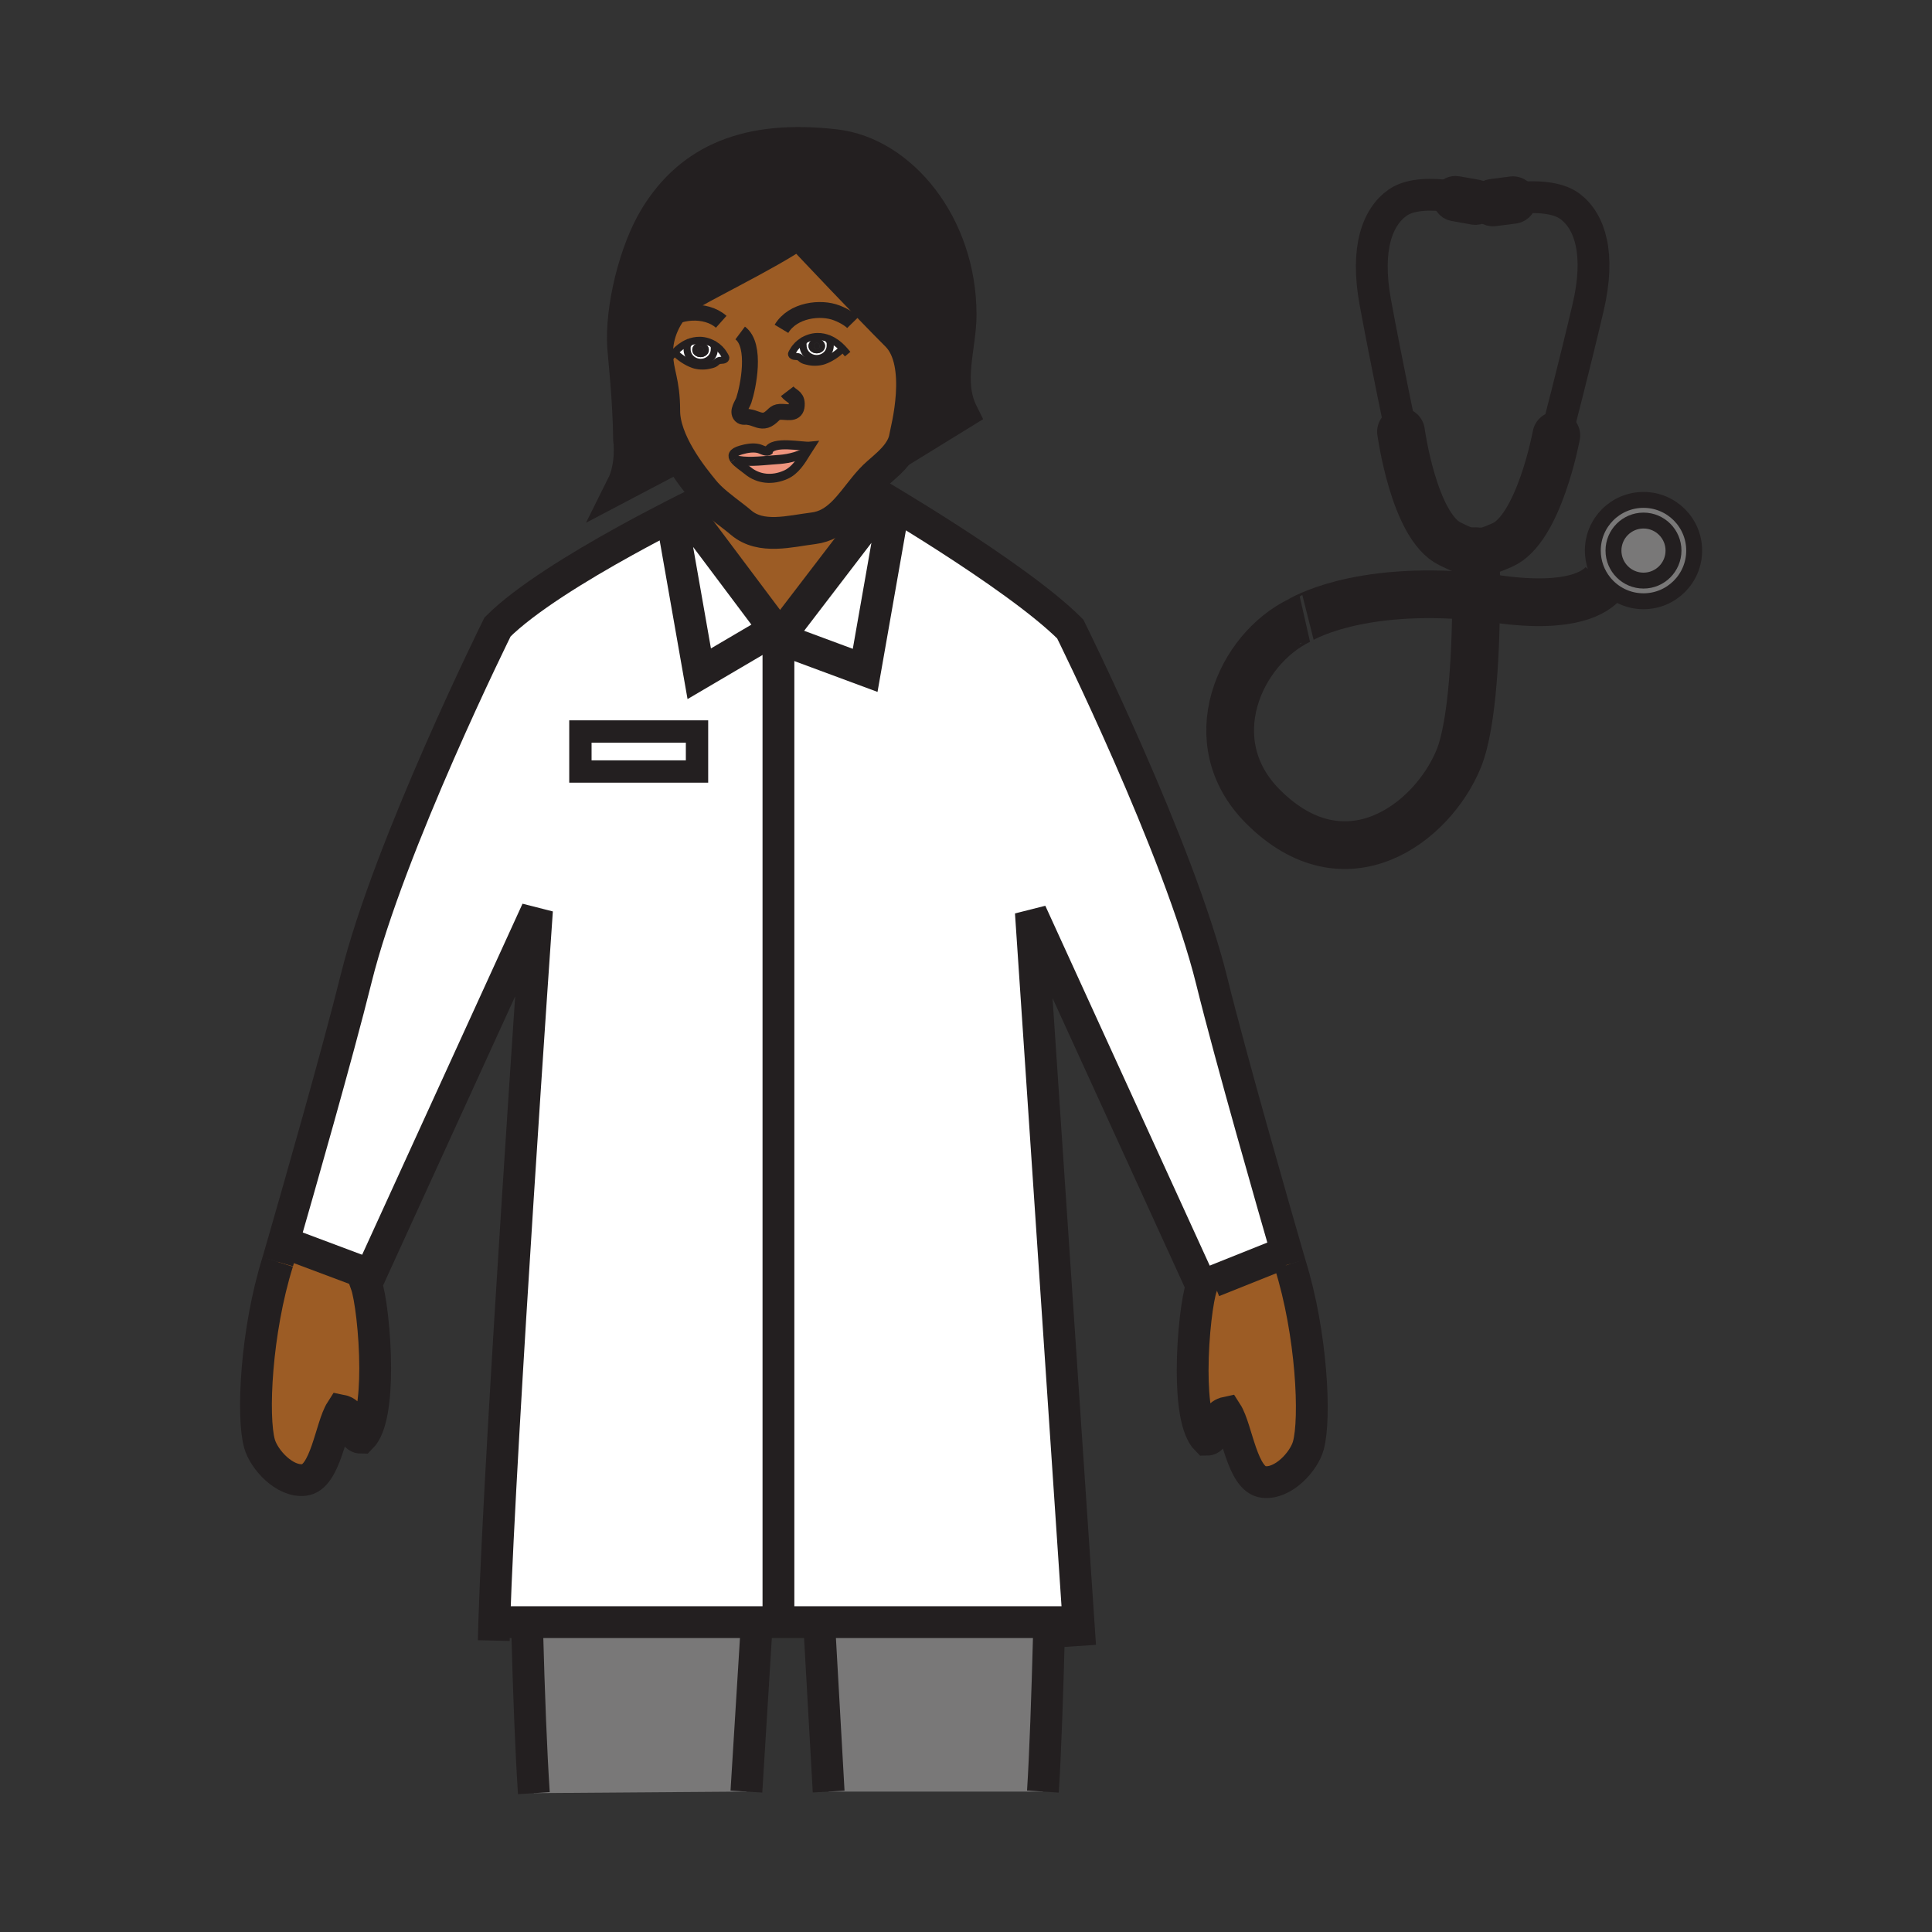 <?xml version="1.0" encoding="iso-8859-1"?>
<!-- Generator: Adobe Illustrator 12.0.1, SVG Export Plug-In . SVG Version: 6.00 Build 51448)  -->
<!DOCTYPE svg PUBLIC "-//W3C//DTD SVG 1.1//EN" "http://www.w3.org/Graphics/SVG/1.1/DTD/svg11.dtd">
<svg  version="1.1" id="Layer_1" xmlns="http://www.w3.org/2000/svg" xmlns:xlink="http://www.w3.org/1999/xlink" width="850.394" height="850.394"
	 viewBox="0 0 850.394 850.394" style="overflow:visible;enable-background:new 0 0 850.394 850.394;" xml:space="preserve">
<rect x="0" y="0" width="850.394" height="850.394" fill="#333333" stroke="none"/>
<g id="XMLID_1_">
	<g>
		<path style="fill:#FFFFFF;" d="M332.9,714.01H232h-10.47l-3.97-0.12c2.57-79.83,18.8-313.2,18.8-313.2l-73.4,160.66L160,560
			l-32-12l-3.43-0.61c6.36-22.06,24.09-83.92,32.19-116.649C171.22,372.33,219,275.96,219,275.96
			c12.17-12.16,35.6-26.48,55.99-37.75c7.52-4.16,14.64-7.9,20.61-10.97l12.18,69.32l33.25-19.55l2.9,2.22l-1.29,1.69v433.09H332.9z
			 M306.8,339.59v-17.61h-51.33v17.61H306.8z"/>
		<path style="fill:#9C5C25;" d="M567.84,556.36c9.561,30.489,11.37,68.069,8.03,79.979c-1.96,7.04-11.07,16.98-19.67,15.97
			c-9.5-1.029-11.69-23.43-16.28-30.569c-7.189,1.5-3.5,11.979-8.81,11.979c-4.61-4.59-6.15-17.25-6.15-30.5
			c0-15.63,2.15-32.09,3.97-37.06L534,564l30-12l2.34-0.8C567.3,554.5,567.84,556.36,567.84,556.36z"/>
		<path style="fill:#797878;" d="M234.98,789.27c-1.21-18.699-2.14-42.289-2.98-73.27v-1.99h100.9v4.03l-4.36,70.55L234.98,789.27z"
			/>
		<path style="fill:#FFFFFF;" d="M566.34,551.2L564,552l-30,12l-5.07,2.16L453.74,401.59l20.97,312.21l-3.1,0.21h-9.88H360.77
			h-18.13V280.92l38.17,14.15l12.18-69.32l1.8-2.94c6.1,3.7,13.61,8.34,21.63,13.49c19.72,12.68,42.5,28.39,54.66,40.56
			c0,0,47.8,96.37,62.25,154.78C541.8,465.95,560.87,532.27,566.34,551.2z"/>
		<path style="fill:#9C5C25;" d="M122.24,555.44c0,0,0.86-2.971,2.33-8.051L128,548l32,12l2.96,1.35l-1.78,3.91
			c1.81,4.98,3.96,21.4,3.96,37.021c0,13.27-1.55,25.95-6.16,30.55c-5.28,0-1.62-10.51-8.84-11.97
			c-4.57,7.12-6.75,29.52-16.26,30.56c-8.57,1.021-17.69-8.96-19.66-15.97C110.87,623.53,112.67,585.96,122.24,555.44z"/>
		<path style="fill:#EF947D;" d="M338.17,198.48c1.88-4.73,14.95-1.72,18.44-2.07c-0.56,0.85-1.11,1.75-1.68,2.66
			c-6.68,3.03-10.54,3.06-15.28,3.42c-4.69,0.38-11.64,1.17-16.33-0.21h-0.01c-1.2-1.59-1.01-3.1,2.81-4.2
			c2.38-0.69,5.22-1.23,7.67-0.66C335.09,197.71,336.99,198.97,338.17,198.48z"/>
		<path style="fill:#EF947D;" d="M354.93,199.07c-2.39,3.91-4.9,8.04-9.16,9.92c-5.78,2.54-11.96,2.04-16.71-1.89
			c-1.75-1.45-4.5-3.18-5.74-4.82c4.69,1.38,11.64,0.59,16.33,0.21C344.39,202.13,348.25,202.1,354.93,199.07z"/>
		<path style="fill:#FFFFFF;" d="M380.81,295.07l-38.17-14.15l1.29-1.69l43.2-56.46l1.88-3.45c1.73,1.04,3.67,2.2,5.78,3.49
			l-1.8,2.94L380.81,295.07z"/>
		<path style="fill:#FFFFFF;" d="M301.46,224.26l39.57,52.75l-33.25,19.55l-12.18-69.32C297.7,226.16,299.67,225.16,301.46,224.26z"
			/>
		<rect x="255.47" y="321.98" style="fill:#FFFFFF;" width="51.33" height="17.61"/>
		<path style="fill:#797878;" d="M461.73,714.01v4.83c-0.73,27.36-1.631,53.38-2.681,69.75h-94.31l-3.97-70.46v-4.12H461.73z"/>
		<path style="fill:#797878;" d="M723.41,229.13c7.29,0,13.2,5.92,13.2,13.21c0,7.3-5.91,13.22-13.2,13.22
			c-7.3,0-13.22-5.92-13.22-13.22C710.19,235.05,716.11,229.13,723.41,229.13z"/>
		<path style="fill:#797878;" d="M706,256.29c-3.07-3.82-4.9-8.67-4.9-13.95c0-12.32,9.98-22.3,22.311-22.3
			c12.31,0,22.3,9.98,22.3,22.3c0,12.33-9.99,22.31-22.3,22.31C716.36,264.65,710.08,261.39,706,256.29z M736.61,242.34
			c0-7.29-5.91-13.21-13.2-13.21c-7.3,0-13.22,5.92-13.22,13.21c0,7.3,5.92,13.22,13.22,13.22
			C730.7,255.56,736.61,249.64,736.61,242.34z"/>
		<path style="fill:#FFFFFF;" d="M363.16,152.33c0-1.77-1.65-3.2-3.65-3.2c-2.02,0-3.64,1.43-3.64,3.2s1.62,3.19,3.64,3.19
			C361.51,155.52,363.16,154.1,363.16,152.33z M364.89,149.7c0.65,0.92,0.54,1.23,0.54,2.4c0,3.17-2.68,5.71-5.98,5.71
			c-3.3,0-5.97-2.54-5.97-5.71c0-0.86-0.25-0.79,0.13-1.52l-0.3-0.49c1.93-1.2,4.18-1.91,6.4-1.96c1.92-0.05,3.72,0.35,5.39,1.07
			L364.89,149.7z"/>
		<path style="fill:#FFFFFF;" d="M349.21,154.25c0.95-1.67,2.4-3.1,4.1-4.16l0.3,0.49c-0.38,0.73-0.13,0.66-0.13,1.52
			c0,3.17,2.67,5.71,5.97,5.71c3.3,0,5.98-2.54,5.98-5.71c0-1.17,0.11-1.48-0.54-2.4l0.21-0.5c2.22,0.94,4.21,2.45,5.9,4.25
			l-0.12,0.11c-2.35,2.19-5.08,4.14-8.21,5.25c-1.9,0.67-4.52,0.8-6.51,0.39c-0.84-0.18-1.88-0.39-2.65-0.75
			c-0.66-0.3-1.22-1.01-1.83-1.3c-0.92-0.42-1.94-0.03-2.8-0.58C347.88,155.96,348.64,155.27,349.21,154.25z"/>
		<path style="fill:#FFFFFF;" d="M308.17,149.8c2.21,0.05,4.46,0.77,6.39,1.97l-0.3,0.48c0.38,0.74,0.14,0.66,0.14,1.53
			c0,3.15-2.67,5.7-5.97,5.7c-3.31,0-5.99-2.55-5.99-5.7c0-1.18-0.11-1.49,0.54-2.4l-0.2-0.52
			C304.45,150.15,306.25,149.76,308.17,149.8z M308.37,150.79c-2.02,0-3.66,1.45-3.66,3.21c0,1.77,1.64,3.2,3.66,3.2
			c2.01,0,3.63-1.43,3.63-3.2C312,152.24,310.38,150.79,308.37,150.79z"/>
		<path style="fill:#FFFFFF;" d="M302.44,153.78c0,3.15,2.68,5.7,5.99,5.7c3.3,0,5.97-2.55,5.97-5.7c0-0.87,0.24-0.79-0.14-1.53
			l0.3-0.48c1.71,1.05,3.16,2.48,4.1,4.15c0.58,1.01,1.33,1.72,0.34,2.33c-0.86,0.53-1.89,0.15-2.81,0.58
			c-0.61,0.29-1.17,0.99-1.82,1.3c-0.78,0.36-1.83,0.57-2.66,0.74c-1.99,0.41-4.6,0.29-6.51-0.39c-3.14-1.12-5.86-3.07-8.21-5.24
			l-0.13-0.12c1.71-1.8,3.69-3.32,5.92-4.26l0.2,0.52C302.33,152.29,302.44,152.6,302.44,153.78z"/>
		<path style="fill:#9C5C25;" d="M389.01,219.32l-1.88,3.45l-43.2,56.46l-2.9-2.22l-39.57-52.75c5.91-2.98,9.96-4.92,11-5.42
			c4.21,4.1,9.43,7.55,13.77,11.23c8.77,7.43,21.61,3.71,31.82,2.46c10.6-1.3,16.13-10.36,22.54-18.18
			C381.8,215.04,384.79,216.79,389.01,219.32z"/>
		<path style="fill:#9C5C25;" d="M371,153.45c-1.69-1.8-3.68-3.31-5.9-4.25c-1.67-0.72-3.47-1.12-5.39-1.07
			c-2.22,0.05-4.47,0.76-6.4,1.96c-1.7,1.06-3.15,2.49-4.1,4.16c-0.57,1.02-1.33,1.71-0.33,2.32c0.86,0.55,1.88,0.16,2.8,0.58
			c0.61,0.29,1.17,1,1.83,1.3c0.77,0.36,1.81,0.57,2.65,0.75c1.99,0.41,4.61,0.28,6.51-0.39c3.13-1.11,5.86-3.06,8.21-5.25
			L371,153.45z M356.61,196.41c-3.49,0.35-16.56-2.66-18.44,2.07c-1.18,0.49-3.08-0.77-4.38-1.06c-2.45-0.57-5.29-0.03-7.67,0.66
			c-3.82,1.1-4.01,2.61-2.81,4.2h0.01c1.24,1.64,3.99,3.37,5.74,4.82c4.75,3.93,10.93,4.43,16.71,1.89
			c4.26-1.88,6.77-6.01,9.16-9.92C355.5,198.16,356.05,197.26,356.61,196.41z M296.86,155.12l0.13,0.12
			c2.35,2.17,5.07,4.12,8.21,5.24c1.91,0.68,4.52,0.8,6.51,0.39c0.83-0.17,1.88-0.38,2.66-0.74c0.65-0.31,1.21-1.01,1.82-1.3
			c0.92-0.43,1.95-0.05,2.81-0.58c0.99-0.61,0.24-1.32-0.34-2.33c-0.94-1.67-2.39-3.1-4.1-4.15c-1.93-1.2-4.18-1.92-6.39-1.97
			c-1.92-0.04-3.72,0.35-5.39,1.06C300.55,151.8,298.57,153.32,296.86,155.12z M312.46,218.84c-1.08-1.06-2.1-2.15-3.01-3.31
			c-1.53-1.92-6.42-7.69-10.58-14.87c-3.51-6.06-6.5-13.13-6.5-19.74c0-13.16-2.91-16.3-3.12-25.05c-0.11-4.41,0.85-8.93,2.69-13.05
			c2.04-4.59,5.17-8.68,9.1-11.57c5.74-4.23,37.01-19.14,50.39-28.52c0.2,0.43,0.53,0.71,0.99,0.84
			c4.87,5.17,29.2,30.97,42.36,44.12c12.27,12.29,3.91,42.4,3.66,44.25c-0.38,2.76-1.55,5.18-3.14,7.39
			c-2.4,3.32-5.77,6.15-8.96,8.92c-2.07,1.8-3.95,3.9-5.75,6.1c-6.41,7.82-11.94,16.88-22.54,18.18
			c-10.21,1.25-23.05,4.97-31.82-2.46C321.89,226.39,316.67,222.94,312.46,218.84z"/>
		<path style="fill:#231F20;" d="M351.43,102.73c-13.38,9.38-44.65,24.29-50.39,28.52c-3.93,2.89-7.06,6.98-9.1,11.57
			c-1.84,4.12-2.8,8.64-2.69,13.05c0.21,8.75,3.12,11.89,3.12,25.05c0,6.61,2.99,13.68,6.5,19.74l-24.95,13.12
			c4.56-9.12,2.98-20.38,2.98-20.38c-0.18-17.33-2.3-36.25-2.59-40.33c-1.22-17,5.09-42.81,14.25-57.72
			c15.42-25.12,40.54-35.94,79.25-31.43c28.75,3.36,55.02,34.8,55.02,74.66c0,13.95-6.21,29.39,0.78,43.32l-28.31,17.43
			c1.59-2.21,2.76-4.63,3.14-7.39c0.25-1.85,8.61-31.96-3.66-44.25c-13.16-13.15-37.49-38.95-42.36-44.12
			c-0.57-0.6-0.87-0.92-0.87-0.92C351.51,102.68,351.47,102.71,351.43,102.73z"/>
		<path style="fill:#231F20;" d="M359.51,150.91c0.72,0,1.3,0.63,1.3,1.42c0,0.78-0.58,1.42-1.3,1.42c-0.72,0-1.31-0.64-1.31-1.42
			C358.2,151.54,358.79,150.91,359.51,150.91z"/>
		<path style="fill:#231F20;" d="M360.81,152.33c0-0.79-0.58-1.42-1.3-1.42c-0.72,0-1.31,0.63-1.31,1.42c0,0.78,0.59,1.42,1.31,1.42
			C360.23,153.75,360.81,153.11,360.81,152.33z M359.51,149.13c2,0,3.65,1.43,3.65,3.2s-1.65,3.19-3.65,3.19
			c-2.02,0-3.64-1.42-3.64-3.19S357.49,149.13,359.51,149.13z"/>
		<path style="fill:#231F20;" d="M308.37,155.43c-0.74,0-1.32-0.65-1.32-1.43c0-0.79,0.58-1.42,1.32-1.42c0.71,0,1.3,0.63,1.3,1.42
			C309.67,154.78,309.08,155.43,308.37,155.43z"/>
		<path style="fill:#231F20;" d="M308.37,157.2c-2.02,0-3.66-1.43-3.66-3.2c0-1.76,1.64-3.21,3.66-3.21c2.01,0,3.63,1.45,3.63,3.21
			C312,155.77,310.38,157.2,308.37,157.2z M307.05,154c0,0.78,0.58,1.43,1.32,1.43c0.71,0,1.3-0.65,1.3-1.43
			c0-0.79-0.59-1.42-1.3-1.42C307.63,152.58,307.05,153.21,307.05,154z"/>
	</g>
	<g>
		<path style="fill:none;stroke:#231F20;stroke-width:14;" d="M122.24,555.44c0,0,0.86-2.971,2.33-8.051
			c6.36-22.06,24.09-83.92,32.19-116.649C171.22,372.33,219,275.96,219,275.96c12.17-12.16,35.6-26.48,55.99-37.75
			c7.52-4.16,14.64-7.9,20.61-10.97c2.1-1.08,4.07-2.08,5.86-2.98c5.91-2.98,9.96-4.92,11-5.42c0.18-0.09,0.27-0.13,0.27-0.13"/>
		<path style="fill:none;stroke:#231F20;stroke-width:14;" d="M217.34,722.12c0.06-2.521,0.13-5.271,0.22-8.23
			c2.57-79.83,18.8-313.2,18.8-313.2l-73.4,160.66l-1.78,3.91c1.81,4.98,3.96,21.4,3.96,37.021c0,13.27-1.55,25.95-6.16,30.55
			c-5.28,0-1.62-10.51-8.84-11.97c-4.57,7.12-6.75,29.52-16.26,30.56c-8.57,1.021-17.69-8.96-19.66-15.97
			c-3.35-11.92-1.55-49.49,8.02-80.01"/>
		<path style="fill:none;stroke:#231F20;stroke-width:14;" d="M234.98,789.27c-1.21-18.699-2.14-42.289-2.98-73.27"/>
		<path style="fill:none;stroke:#231F20;stroke-width:14;" d="M567.84,556.36c0,0-0.54-1.86-1.5-5.16
			c-5.47-18.931-24.54-85.25-33.01-119.561c-14.45-58.41-62.25-154.78-62.25-154.78c-12.16-12.17-34.94-27.88-54.66-40.56
			c-8.02-5.15-15.53-9.79-21.63-13.49c-2.11-1.29-4.05-2.45-5.78-3.49c-4.22-2.53-7.21-4.28-8.42-4.97C380.2,214.12,380,214,380,214
			"/>
		<path style="fill:none;stroke:#231F20;stroke-width:14;" d="M475.43,724.47l-0.72-10.67l-20.97-312.21l75.189,164.57
			c-1.819,4.97-3.97,21.43-3.97,37.06c0,13.25,1.54,25.91,6.15,30.5c5.31,0,1.62-10.479,8.81-11.979
			c4.59,7.14,6.78,29.54,16.28,30.569c8.6,1.011,17.71-8.93,19.67-15.97c3.34-11.91,1.53-49.49-8.03-79.979"/>
		<path style="fill:none;stroke:#231F20;stroke-width:14;" d="M459.05,788.59c1.05-16.37,1.95-42.39,2.681-69.75"/>
		<line style="fill:none;stroke:#231F20;stroke-width:14;" x1="332.9" y1="718.04" x2="328.54" y2="788.59"/>
		<line style="fill:none;stroke:#231F20;stroke-width:14;" x1="364.74" y1="788.59" x2="360.77" y2="718.13"/>
		<polyline style="fill:none;stroke:#231F20;stroke-width:14;" points="221.53,714.01 232,714.01 332.9,714.01 342.64,714.01 
			360.77,714.01 461.73,714.01 471.61,714.01 		"/>
		<polyline style="fill:none;stroke:#231F20;stroke-width:14;" points="301.46,224.26 341.03,277.01 307.78,296.56 295.6,227.24 		
			"/>
		<line style="fill:none;stroke:#231F20;stroke-width:14;" x1="342.64" y1="280.92" x2="342.64" y2="714.01"/>
		<polyline style="fill:none;stroke:#231F20;stroke-width:14;" points="387.13,222.77 343.93,279.23 342.64,280.92 380.81,295.07 
			392.99,225.75 		"/>
		<rect x="255.47" y="321.98" style="fill:none;stroke:#231F20;stroke-width:9.834;" width="51.33" height="17.61"/>
		<line style="fill:none;stroke:#231F20;stroke-width:14;" x1="128" y1="548" x2="160" y2="560"/>
		<line style="fill:none;stroke:#231F20;stroke-width:14;" x1="564" y1="552" x2="534" y2="564"/>
		<path style="fill:none;stroke:#231F20;stroke-width:14;" d="M642.07,87.06c0,0-1.851-0.43-4.66-0.79
			c-5.91-0.79-16.061-1.33-22.11,2.85c-8.91,6.18-14.34,20.06-9.939,43.93c4.909,26.66,11.31,56.95,11.31,56.95"/>
		<path style="fill:none;stroke:#231F20;stroke-width:21;stroke-linecap:round;" d="M616.67,190c0,0,5.66,41.76,21.63,49.42
			c5.5,2.64,6.57,3.27,11.34,3.28"/>
		<path style="fill:none;stroke:#231F20;stroke-width:21;" d="M649.76,262.6c3.271,0.31,6.66,0.7,10.16,1.18
			c31.76,4.33,42.561-3.14,46.08-7.49c0.1-0.13,0.19-0.24,0.28-0.36"/>
		<path style="fill:none;stroke:#231F20;stroke-width:21;" d="M649.76,262.6c-0.1,20.63-1.279,55.74-7.74,71.47
			c-11.67,28.37-49.869,57.18-86.079,20.98c-28.641-28.64-10.29-69.31,16.14-82.01C572.08,273.04,596.43,257.52,649.76,262.6z"/>
		<path style="fill:none;stroke:#231F20;stroke-width:21;" d="M649.62,246.62c0,0,0.18,6.44,0.14,15.98"/>
		<path style="fill:none;stroke:#231F20;stroke-width:7;stroke-linecap:round;" d="M736.61,242.34c0,7.3-5.91,13.22-13.2,13.22
			c-7.3,0-13.22-5.92-13.22-13.22c0-7.29,5.92-13.21,13.22-13.21C730.7,229.13,736.61,235.05,736.61,242.34z"/>
		<path style="fill:none;stroke:#231F20;stroke-width:7;stroke-linecap:round;" d="M745.71,242.34c0,12.33-9.99,22.31-22.3,22.31
			c-7.05,0-13.33-3.26-17.41-8.36c-3.07-3.82-4.9-8.67-4.9-13.95c0-12.32,9.98-22.3,22.311-22.3
			C735.72,220.04,745.71,230.02,745.71,242.34z"/>
		<path style="fill:none;stroke:#231F20;stroke-width:13.112;stroke-linecap:round;" d="M652.85,89c0,0.2-0.01,0.4-0.05,0.6
			c-0.33,1.87-2.109,3.11-3.979,2.78l-8.79-1.57c-1.86-0.33-3.101-2.11-2.771-3.97c0.03-0.2,0.09-0.39,0.15-0.57
			c0.49-1.36,1.78-2.26,3.229-2.26c0.19,0,0.4,0.01,0.601,0.05l8.779,1.56C651.69,85.91,652.85,87.37,652.85,89z"/>
		<path style="fill:none;stroke:#231F20;stroke-width:14;" d="M664.55,87.6c0,0,1.86-0.34,4.681-0.58
			c5.939-0.5,16.109-0.57,21.96,3.91c8.619,6.59,13.369,20.72,7.85,44.34c-6.17,26.41-14.01,56.36-14.01,56.36"/>
		<path style="fill:none;stroke:#231F20;stroke-width:21;stroke-linecap:round;" d="M685.03,191.63c0,0-7.63,41.44-23.94,48.34
			c-5.55,2.34-6.68,2.93-11.28,2.73c-0.06,0-0.109,0-0.17,0c-0.06,0-0.13-0.01-0.199-0.01"/>
		<path style="fill:none;stroke:#231F20;stroke-width:14;stroke-linecap:round;" d="M653.68,89.03c-0.01,0.2,0,0.4,0.03,0.6
			c0.25,1.88,1.96,3.21,3.84,2.96l8.86-1.14c1.88-0.25,3.2-1.97,2.95-3.84c-0.03-0.2-0.07-0.4-0.13-0.59
			c-0.44-1.43-1.771-2.41-3.271-2.41c-0.14,0-0.29,0.01-0.44,0.03l-8.84,1.15C655,86,653.75,87.39,653.68,89.03z"/>
		<path style="fill:none;stroke:#231F20;stroke-width:7;" d="M343.97,144.74c5.05-8.41,17.35-9.75,24.37-7
			c3.76,1.46,6.08,3.2,7.06,4.2"/>
		<path style="fill:none;stroke:#231F20;stroke-width:7;" d="M317.45,141.64c-6.69-5.97-19.71-5.05-25.51,1.18
			c-0.31,0.32-0.6,0.67-0.86,1.02"/>
		<path style="fill:none;stroke:#231F20;stroke-width:7;" d="M325.8,146.57c7.35,5.49,3.45,24.07,1.6,29.6
			c-0.58,1.77-3.11,4.91-1.33,6.75c0.86,0.88,1.97,0.41,3.05,0.57c1.11,0.18,1.78,0.29,3.06,0.77c2.49,0.92,4.29,1.47,6.53-0.15
			c2.43-1.75,2.24-3,5.82-2.82c3.01,0.14,6.33,0.98,6.18-3.64c-0.1-3.19-2.5-3.15-4.21-5.4"/>
		<path style="fill:none;stroke:#231F20;stroke-width:4;" d="M323.31,202.28c-1.2-1.59-1.01-3.1,2.81-4.2
			c2.38-0.69,5.22-1.23,7.67-0.66c1.3,0.29,3.2,1.55,4.38,1.06c0.2-0.08,0.37-0.2,0.52-0.39"/>
		<path style="fill:none;stroke:#231F20;stroke-width:4;" d="M337.95,199.3c0.03-0.3,0.1-0.57,0.22-0.82
			c1.88-4.73,14.95-1.72,18.44-2.07c-0.56,0.85-1.11,1.75-1.68,2.66c-2.39,3.91-4.9,8.04-9.16,9.92
			c-5.78,2.54-11.96,2.04-16.71-1.89c-1.75-1.45-4.5-3.18-5.74-4.82"/>
		<path style="fill:none;stroke:#231F20;stroke-width:4;" d="M323.31,202.28h0.01c4.69,1.38,11.64,0.59,16.33,0.21
			c4.74-0.36,8.6-0.39,15.28-3.42"/>
		<path style="fill:none;stroke:#231F20;stroke-width:14;" d="M352.42,103.57c4.87,5.17,29.2,30.97,42.36,44.12
			c12.27,12.29,3.91,42.4,3.66,44.25c-0.38,2.76-1.55,5.18-3.14,7.39c-2.4,3.32-5.77,6.15-8.96,8.92c-2.07,1.8-3.95,3.9-5.75,6.1
			c-6.41,7.82-11.94,16.88-22.54,18.18c-10.21,1.25-23.05,4.97-31.82-2.46c-4.34-3.68-9.56-7.13-13.77-11.23
			c-1.08-1.06-2.1-2.15-3.01-3.31c-1.53-1.92-6.42-7.69-10.58-14.87c-3.51-6.06-6.5-13.13-6.5-19.74c0-13.16-2.91-16.3-3.12-25.05
			c-0.11-4.41,0.85-8.93,2.69-13.05c2.04-4.59,5.17-8.68,9.1-11.57c5.74-4.23,37.01-19.14,50.39-28.52
			c0.04-0.02,0.08-0.05,0.12-0.08C351.55,102.65,351.85,102.97,352.42,103.57z"/>
		<path style="fill:none;stroke:#231F20;stroke-width:14;" d="M298.88,200.65l-0.01,0.01l-24.95,13.12
			c4.56-9.12,2.98-20.38,2.98-20.38c-0.18-17.33-2.3-36.25-2.59-40.33c-1.22-17,5.09-42.81,14.25-57.72
			c15.42-25.12,40.54-35.94,79.25-31.43c28.75,3.36,55.02,34.8,55.02,74.66c0,13.95-6.21,29.39,0.78,43.32l-28.31,17.43l-0.05,0.03"
			/>
		<path style="fill:none;stroke:#231F20;stroke-width:3.122;stroke-linecap:square;stroke-miterlimit:10;" d="M295.77,156.35
			c0.35-0.42,0.71-0.83,1.09-1.23c1.71-1.8,3.69-3.32,5.92-4.26c1.67-0.71,3.47-1.1,5.39-1.06c2.21,0.05,4.46,0.77,6.39,1.97
			c1.71,1.05,3.16,2.48,4.1,4.15c0.58,1.01,1.33,1.72,0.34,2.33c-0.86,0.53-1.89,0.15-2.81,0.58c-0.61,0.29-1.17,0.99-1.82,1.3
			c-0.78,0.36-1.83,0.57-2.66,0.74c-1.99,0.41-4.6,0.29-6.51-0.39c-3.14-1.12-5.86-3.07-8.21-5.24"/>
		<path style="fill:none;stroke:#231F20;stroke-width:3.122;stroke-linecap:square;stroke-miterlimit:10;" d="M314.26,152.25
			c0.38,0.74,0.14,0.66,0.14,1.53c0,3.15-2.67,5.7-5.97,5.7c-3.31,0-5.99-2.55-5.99-5.7c0-1.18-0.11-1.49,0.54-2.4"/>
		<path style="fill:none;stroke:#231F20;stroke-width:3.122;stroke-linecap:square;stroke-miterlimit:10;" d="M372.1,154.68
			c-0.35-0.42-0.71-0.83-1.1-1.23c-1.69-1.8-3.68-3.31-5.9-4.25c-1.67-0.72-3.47-1.12-5.39-1.07c-2.22,0.05-4.47,0.76-6.4,1.96
			c-1.7,1.06-3.15,2.49-4.1,4.16c-0.57,1.02-1.33,1.71-0.33,2.32c0.86,0.55,1.88,0.16,2.8,0.58c0.61,0.29,1.17,1,1.83,1.3
			c0.77,0.36,1.81,0.57,2.65,0.75c1.99,0.41,4.61,0.28,6.51-0.39c3.13-1.11,5.86-3.06,8.21-5.25"/>
		<path style="fill:none;stroke:#231F20;stroke-width:3.122;stroke-linecap:square;stroke-miterlimit:10;" d="M353.61,150.58
			c-0.38,0.73-0.13,0.66-0.13,1.52c0,3.17,2.67,5.71,5.97,5.71c3.3,0,5.98-2.54,5.98-5.71c0-1.17,0.11-1.48-0.54-2.4"/>
		<path style="fill:none;stroke:#231F20;stroke-width:14;" d="M353.11,103.66c-0.26,0-0.48-0.03-0.69-0.09
			c-0.46-0.13-0.79-0.41-0.99-0.84c-0.03-0.05-0.05-0.1-0.07-0.16c4.11-4.02,6.13-10.36,7.37-15.76"/>
	</g>
</g>
<rect style="fill:none;" width="850.394" height="850.394"/>
</svg>

